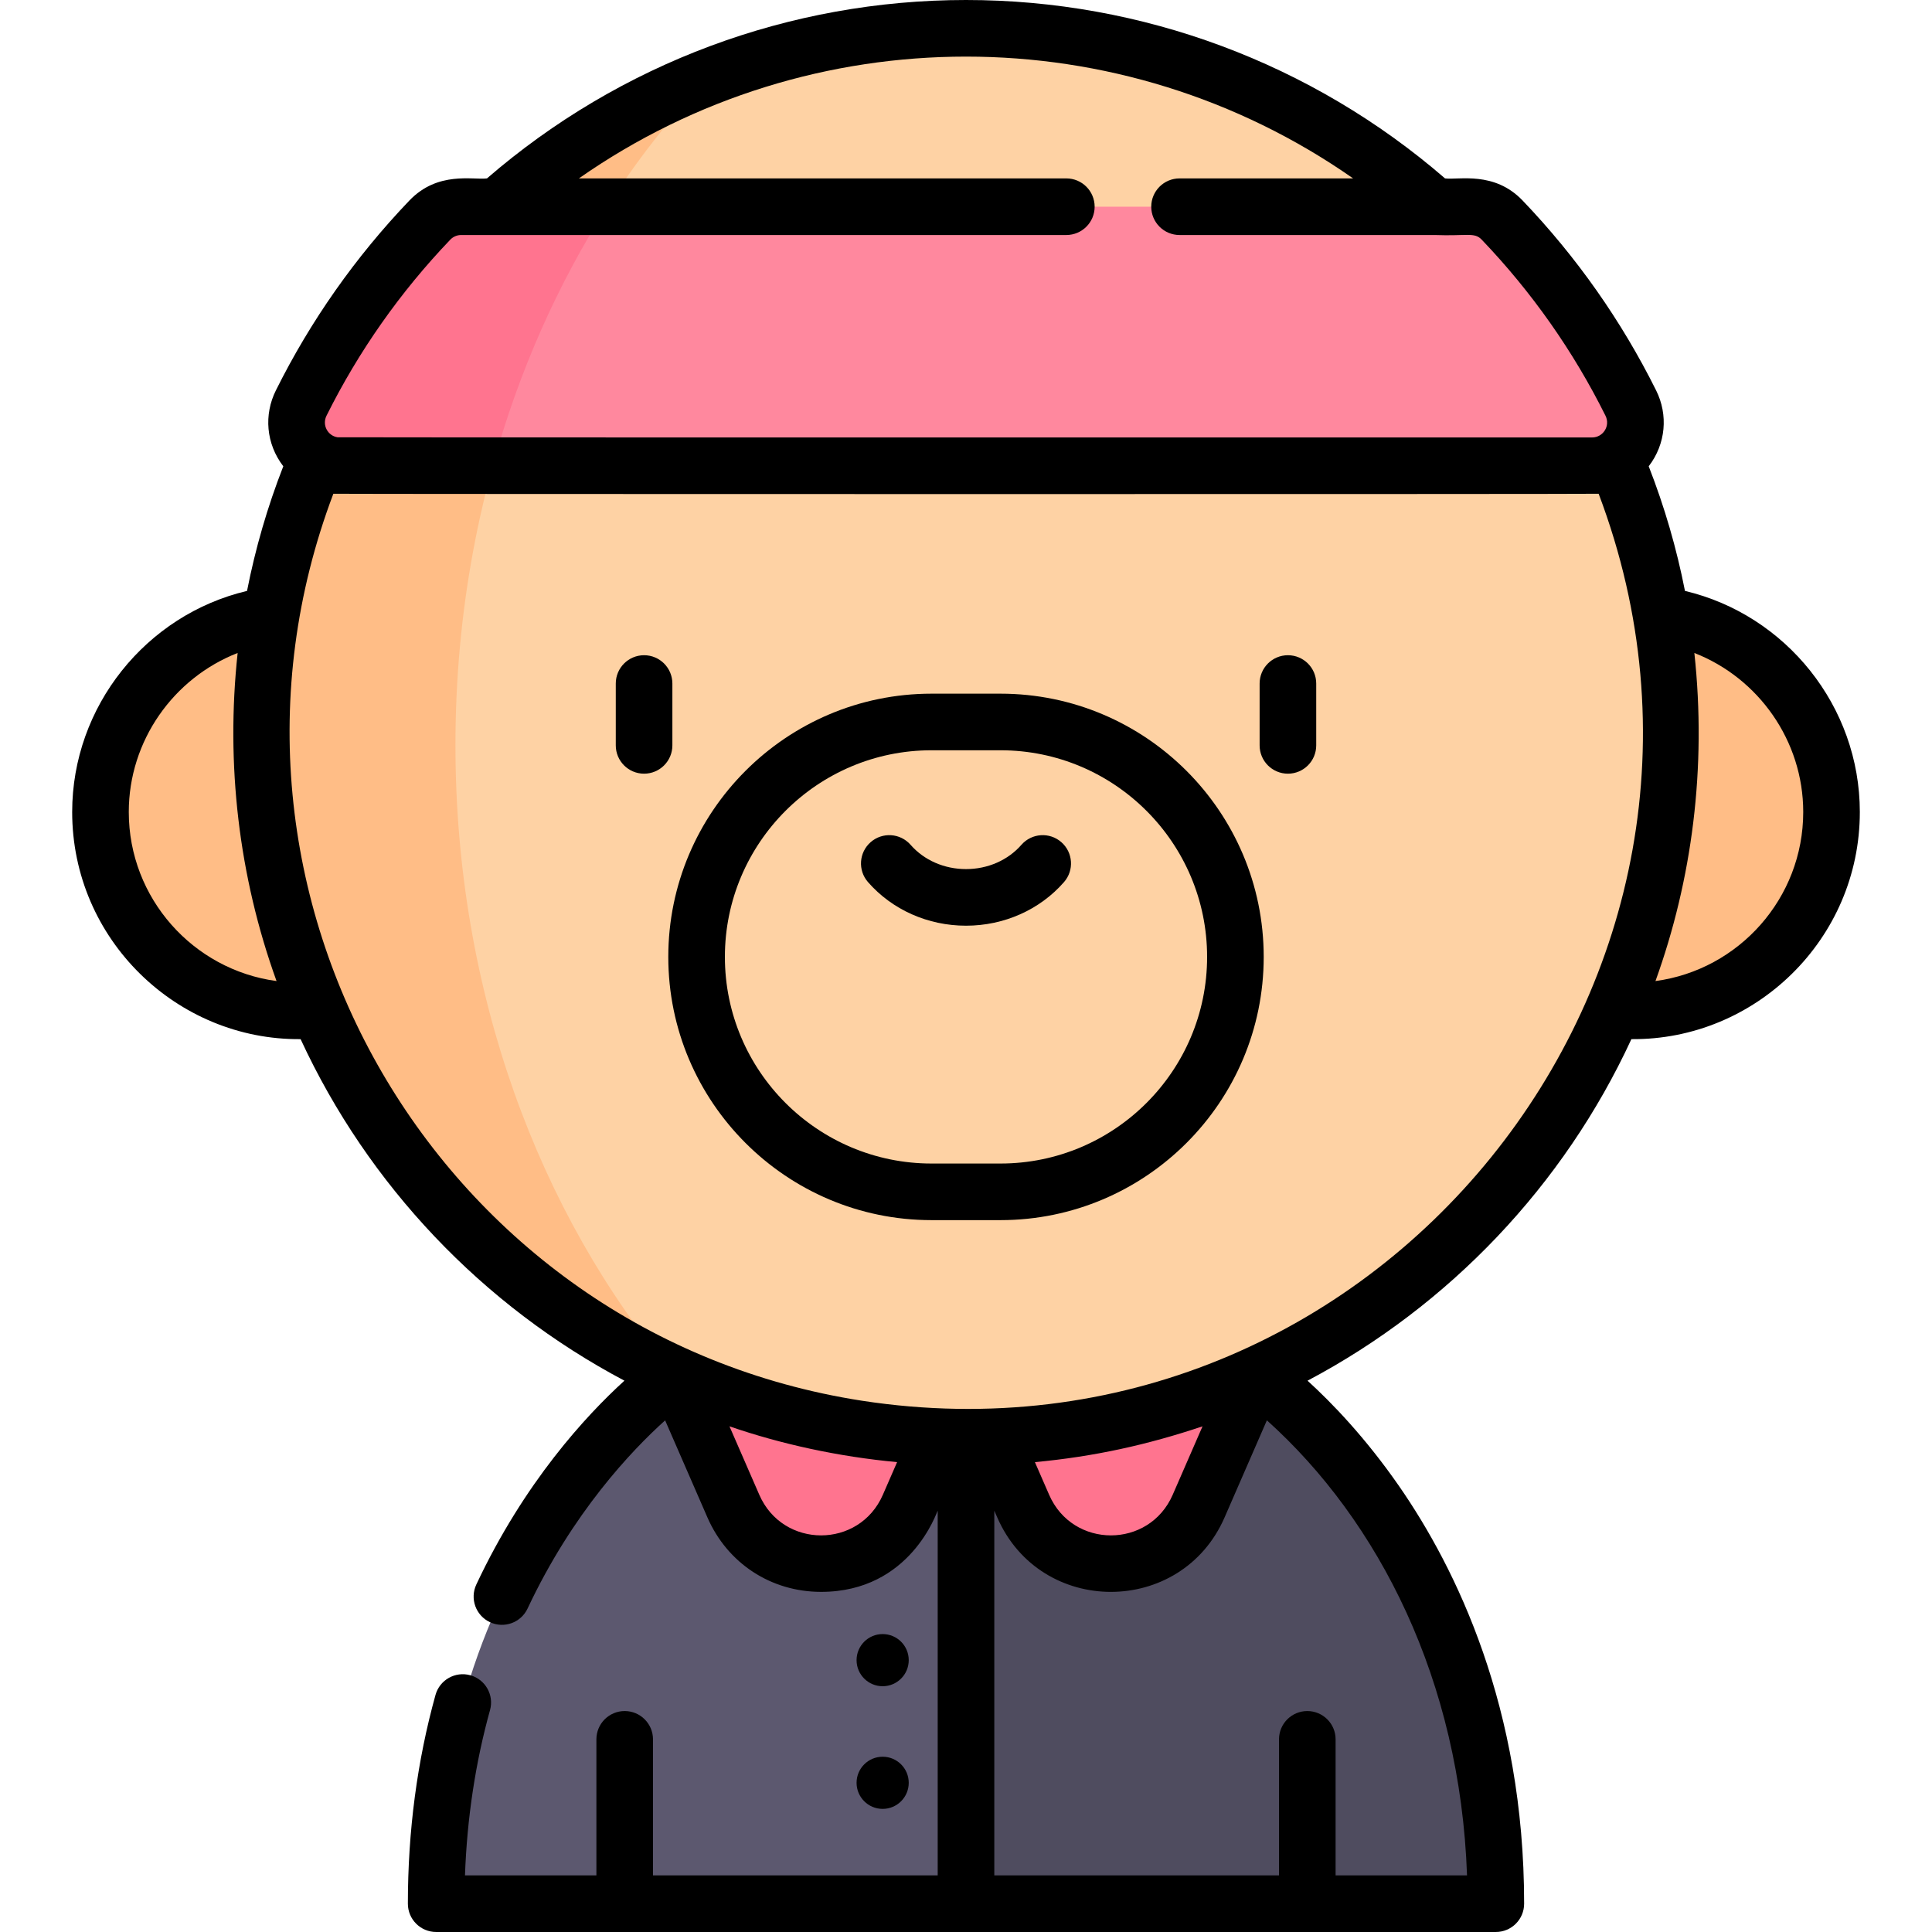 <svg id="Capa_1" enable-background="new 0 0 512 512" height="512" viewBox="0 0 512 512" width="512" xmlns="http://www.w3.org/2000/svg"><g><g><path d="m256 364.35 20.328 76.977-20.328 63.173h-140.41c0-96.82 63.6-140.15 63.6-140.15z" fill="#5c586f"/><path d="m396.41 504.5h-140.41v-140.15h76.81s63.6 43.33 63.6 140.15z" fill="#4f4c5f"/><path d="m179.192 364.346 15.155 34.785c8.848 20.307 37.65 20.307 46.498 0l15.155-34.785z" fill="#ff748f"/><path d="m332.808 364.346-15.155 34.785c-8.848 20.307-37.65 20.307-46.498 0l-15.155-34.785z" fill="#ff748f"/><g><circle cx="432.665" cy="215.185" fill="#ffbd86" r="52.708"/></g><circle cx="256" cy="194.165" fill="#fed2a4" r="186.665"/><path d="m188.031 20.267c-60.155 23.53-105.111 77.37-116.098 142.738-25.604 3.6-45.306 25.584-45.306 52.181 0 29.11 23.598 52.708 52.708 52.708 1.752 0 3.422-.09 5.021-.257 18.274 42.63 51.963 77.083 94.059 96.347-35.606-42.275-57.718-101.256-57.718-166.522-.001-70.958 26.132-134.49 67.334-177.195z" fill="#ffbd86"/><path d="m432.181 106.816c-8.895-17.872-20.432-34.209-34.099-48.496-2.164-2.262-5.162-3.54-8.292-3.54h-267.58c-3.131 0-6.128 1.278-8.292 3.54-13.667 14.287-25.204 30.624-34.099 48.496-3.802 7.638 1.707 16.614 10.239 16.614h331.885c8.532 0 14.04-8.976 10.238-16.614z" fill="#ff889e"/><path d="m160.897 54.78h-38.687c-3.131 0-6.128 1.278-8.292 3.54-13.667 14.287-25.204 30.624-34.099 48.496-3.802 7.638 1.707 16.614 10.239 16.614h40.536c6.911-25.057 17.237-48.209 30.303-68.65z" fill="#ff748f"/></g><g><path d="m281.264 223.178c-3.119-2.726-7.857-2.407-10.583.711-3.571 4.086-8.922 6.429-14.681 6.429s-11.109-2.343-14.681-6.429c-2.727-3.119-7.464-3.437-10.583-.711-3.119 2.727-3.437 7.464-.711 10.583 6.42 7.345 15.888 11.558 25.975 11.558s19.554-4.212 25.975-11.558c2.726-3.119 2.407-7.857-.711-10.583z"/><path d="m178.187 181.141c0-4.142-3.358-7.5-7.5-7.5s-7.5 3.358-7.5 7.5v16.394c0 4.142 3.358 7.5 7.5 7.5s7.5-3.358 7.5-7.5z"/><path d="m341.313 173.641c-4.142 0-7.5 3.358-7.5 7.5v16.394c0 4.142 3.358 7.5 7.5 7.5s7.5-3.358 7.5-7.5v-16.394c0-4.142-3.358-7.5-7.5-7.5z"/><path d="m265.138 183.831h-18.275c-38.464 0-69.758 31.293-69.758 69.758 0 38.464 31.293 69.758 69.758 69.758h18.275c38.464 0 69.758-31.293 69.758-69.758 0-38.464-31.294-69.758-69.758-69.758zm0 124.516h-18.275c-30.193 0-54.758-24.564-54.758-54.758 0-30.193 24.564-54.758 54.758-54.758h18.275c30.193 0 54.758 24.564 54.758 54.758s-24.565 54.758-54.758 54.758z"/><circle cx="233.912" cy="439.957" r="6.911"/><circle cx="233.912" cy="472.463" r="6.911"/><path d="m79.662 275.385c17.915 38.74 48.225 70.613 85.817 90.509-10.171 9.25-26.539 26.937-39.25 54.019-1.76 3.75-.146 8.216 3.603 9.976 3.75 1.759 8.216.146 9.976-3.603 11.913-25.384 27.511-41.823 36.458-49.875l11.204 25.716c5.304 12.173 16.847 19.735 30.125 19.735 23.755 0 30.66-21.225 30.904-21.523v96.661h-75.449v-36.055c0-4.142-3.358-7.5-7.5-7.5s-7.5 3.358-7.5 7.5v36.055h-34.827c.55-15.202 2.776-29.906 6.639-43.806 1.109-3.991-1.227-8.125-5.218-9.234-3.992-1.109-8.125 1.228-9.234 5.218-4.858 17.482-7.321 36.095-7.321 55.322 0 4.142 3.358 7.5 7.5 7.5h280.82c4.142 0 7.5-3.358 7.5-7.5 0-51.953-18.02-88.851-33.136-110.656-8.911-12.854-17.829-22.089-24.262-27.946 37.596-19.895 67.91-51.771 85.826-90.514 32.758.297 60.536-26.428 60.536-60.2 0-27.977-19.569-52.251-46.34-58.586-2.206-11.252-5.409-22.283-9.609-33.029 4.563-5.929 5.187-13.634 1.971-20.095-9.184-18.452-21.092-35.389-35.394-50.338-7.529-7.871-16.919-5.399-20.551-5.855-35.266-30.506-80.227-47.281-126.95-47.281s-91.684 16.775-126.951 47.28c-3.703.465-13.018-2.02-20.551 5.855-14.302 14.95-26.21 31.886-35.394 50.338-3.191 6.411-2.626 14.119 1.971 20.095-4.2 10.746-7.403 21.777-9.609 33.029-26.771 6.335-46.339 30.61-46.339 58.586-.001 33.79 27.792 60.499 60.535 60.202zm239.02 102.607-7.905 18.143c-6.249 14.344-26.497 14.344-32.746 0l-3.771-8.656c15.635-1.448 29.88-4.602 44.422-9.487zm-117.459 18.143-7.905-18.144c13.543 4.674 28.815 8.042 44.422 9.487l-3.771 8.656c-6.249 14.345-26.497 14.346-32.746.001zm187.556 100.865h-34.83v-36.055c0-4.142-3.358-7.5-7.5-7.5s-7.5 3.358-7.5 7.5v36.055h-75.449v-96.662l.779 1.789c11.476 26.342 48.793 26.295 60.25 0l11.208-25.725c29.691 26.659 51.225 68.918 53.042 120.598zm-160.34-125.79c-112.437-17.433-180.137-134.518-140.098-240.358 1.111.097 333.847.129 335.318 0 48.258 127.567-59.202 261.25-195.22 240.358zm249.435-156.025c0 22.877-17.08 41.84-39.158 44.805 9.683-26.82 13.598-56.423 10.307-86.944 16.987 6.629 28.851 23.261 28.851 42.139zm-391.341-105.028c8.511-17.099 19.548-32.795 32.804-46.653.745-.778 1.792-1.224 2.873-1.224h160.382c4.142 0 7.5-3.358 7.5-7.5s-3.358-7.5-7.5-7.5h-129.183c61.552-43.041 143.633-43.039 205.181 0h-45.999c-4.142 0-7.5 3.358-7.5 7.5s3.358 7.5 7.5 7.5h67.551c8.635.327 10.571-.812 12.52 1.225 13.256 13.858 24.293 29.554 32.804 46.653 1.373 2.759-.685 5.772-3.524 5.772-137.747-.008-331.979.025-332.486-.046-2.558-.374-4.175-3.212-2.923-5.727zm-23.556 62.889c-3.174 29.442.28 59.171 10.307 86.944-22.078-2.965-39.157-21.928-39.157-44.805-.001-18.878 11.863-35.51 28.85-42.139z"/></g></g></svg>